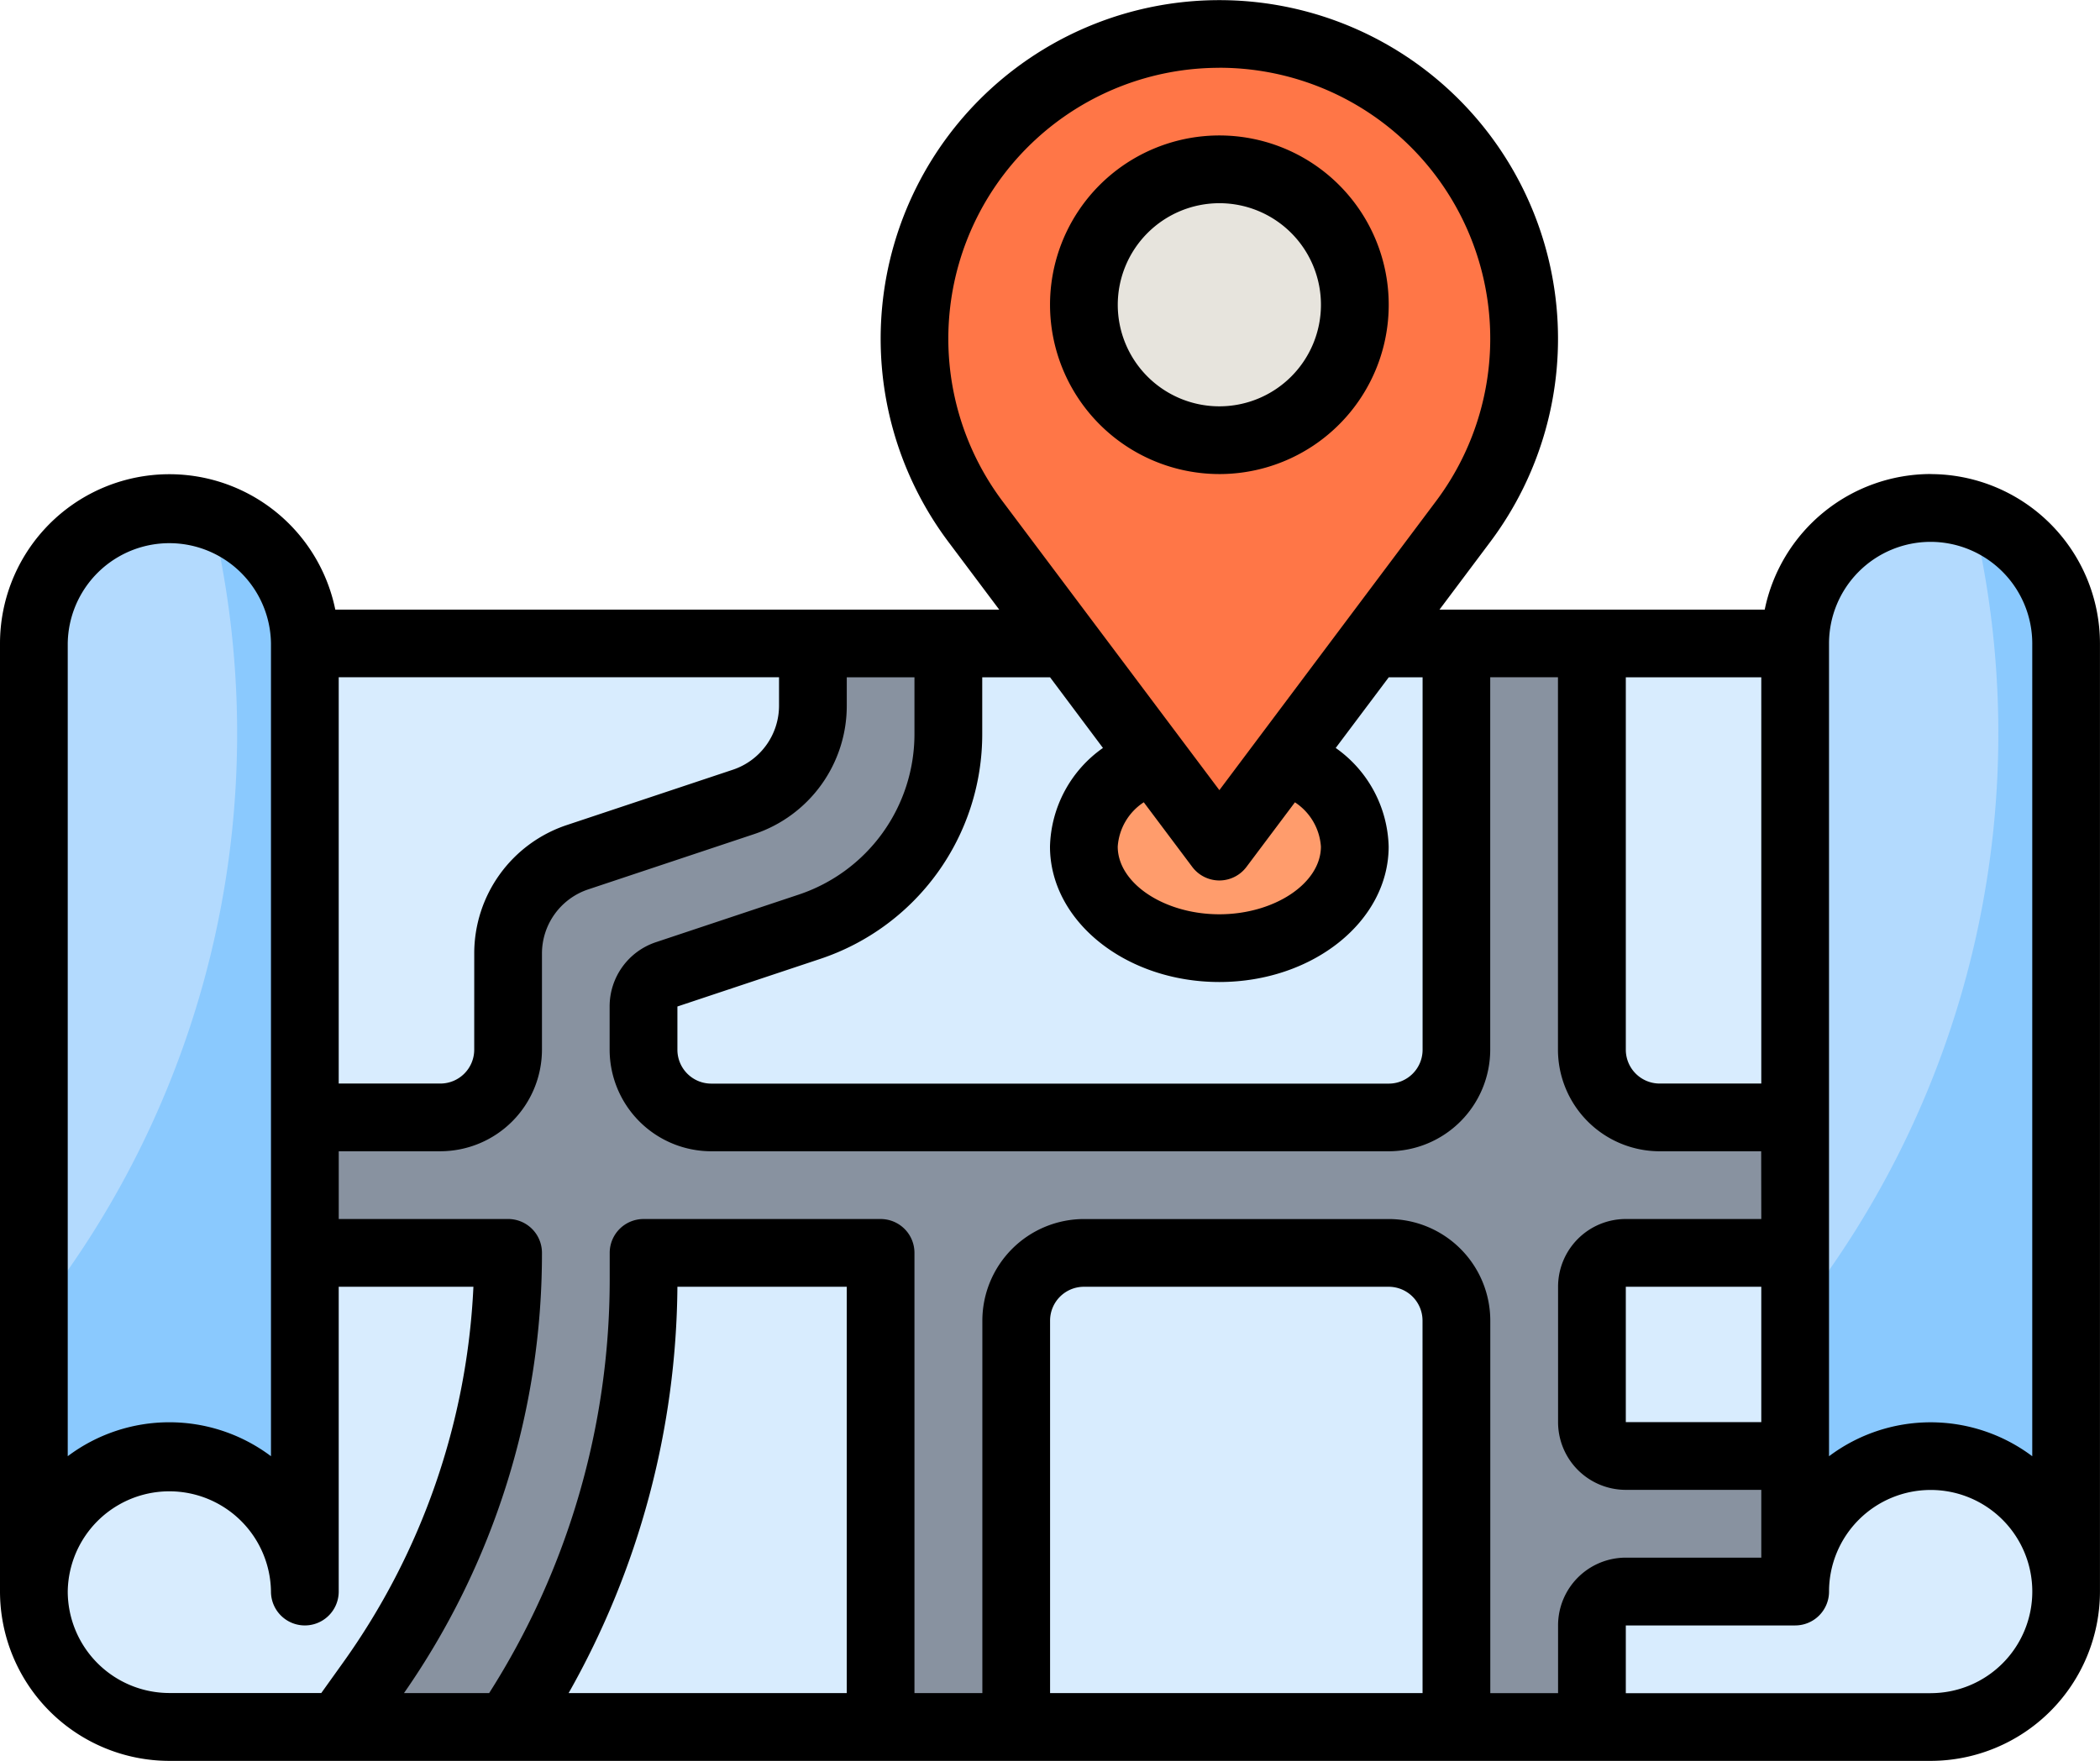 <svg xmlns="http://www.w3.org/2000/svg" width="119.231" height="100" viewBox="0 0 119.231 100">
  <defs>
    <style>
      .cls-1 {
        fill: #d8ecfe;
      }

      .cls-2 {
        fill: #ff9c6c;
      }

      .cls-3 {
        fill: #8892a0;
      }

      .cls-4 {
        fill: #8ac9fe;
      }

      .cls-5 {
        fill: #ff7647;
      }

      .cls-6 {
        fill: #e7e4dd;
      }

      .cls-7 {
        fill: #b3dafe;
      }
    </style>
  </defs>
  <g id="Group_72" data-name="Group 72" transform="translate(-744.98 -1566.934)">
    <path id="Path_221" data-name="Path 221" class="cls-1" d="M846.9,1603.474v53.845a7.693,7.693,0,1,1,7.693,7.692h-100a7.692,7.692,0,1,1,7.692-7.692v-53.845Z"/>
    <path id="Path_222" data-name="Path 222" class="cls-2" d="M817.983,1609.983c2.34.989,3.921,2.871,3.921,5.029,0,3.186-3.444,5.769-7.692,5.769s-7.692-2.583-7.692-5.769c0-2.158,1.58-4.04,3.921-5.029"/>
    <path id="Path_223" data-name="Path 223" class="cls-3" d="M762.29,1630.4h7.692a3.845,3.845,0,0,0,3.846-3.846v-5.457a5.767,5.767,0,0,1,3.944-5.473l9.417-3.139a5.768,5.768,0,0,0,3.946-5.473v-3.534h7.692v5.144a11.538,11.538,0,0,1-7.89,10.946l-8.1,2.7a1.921,1.921,0,0,0-1.314,1.825v2.459a3.845,3.845,0,0,0,3.846,3.846h38.461a3.845,3.845,0,0,0,3.846-3.846v-23.076h7.692v23.076a3.845,3.845,0,0,0,3.846,3.846H846.9v7.692h-9.615a1.925,1.925,0,0,0-1.923,1.924v7.692a1.924,1.924,0,0,0,1.923,1.923H846.9v7.692h-9.615a1.924,1.924,0,0,0-1.923,1.923v5.769h-7.692v-23.076a3.846,3.846,0,0,0-3.846-3.847H806.52a3.846,3.846,0,0,0-3.846,3.847v23.076h-7.693v-26.923H781.52v1.518a45.8,45.8,0,0,1-7.692,25.405h-9.615L766,1662.5a41.991,41.991,0,0,0,7.825-24.415H762.29Z"/>
    <path id="Path_224" data-name="Path 224" class="cls-4" d="M746.905,1657.319a7.692,7.692,0,0,1,15.385,0v-53.845a7.692,7.692,0,0,0-15.385,0Z"/>
    <path id="Path_225" data-name="Path 225" class="cls-4" d="M846.9,1657.319a7.693,7.693,0,0,1,15.385,0v-53.845a7.693,7.693,0,0,0-15.385,0Z"/>
    <path id="Path_226" data-name="Path 226" class="cls-5" d="M814.212,1615.012l13.846-18.461a17.308,17.308,0,1,0-27.692,0Z"/>
    <circle id="Ellipse_9" data-name="Ellipse 9" class="cls-6" cx="7.692" cy="7.692" r="7.692" transform="translate(806.52 1576.551)"/>
    <path id="Path_227" data-name="Path 227" class="cls-7" d="M846.9,1603.474v38.182a53.125,53.125,0,0,0,10.071-45.461,7.616,7.616,0,0,0-2.378-.413,7.693,7.693,0,0,0-7.693,7.692Z"/>
    <path id="Path_228" data-name="Path 228" class="cls-7" d="M746.905,1603.474v38.182a53.126,53.126,0,0,0,10.071-45.461,7.6,7.6,0,0,0-10.071,7.279Z"/>
    <g id="Group_71" data-name="Group 71">
      <path id="Path_229" data-name="Path 229" d="M854.594,1593.855a9.633,9.633,0,0,0-9.419,7.7H826.71l2.884-3.848a19.229,19.229,0,1,0-30.768,0l2.886,3.848-37.695,0a9.616,9.616,0,0,0-19.037,1.921v53.847a9.626,9.626,0,0,0,9.614,9.615l100,0a9.626,9.626,0,0,0,9.615-9.615v-53.845a9.629,9.629,0,0,0-9.617-9.619ZM844.98,1647.7h-7.692v-7.69h7.692Zm0-11.536h-7.692a3.847,3.847,0,0,0-3.846,3.846v7.69a3.847,3.847,0,0,0,3.846,3.846h7.692v3.85l-7.692,0a3.847,3.847,0,0,0-3.846,3.846v3.848h-3.848l0-21.155a5.776,5.776,0,0,0-5.769-5.769h-17.3a5.776,5.776,0,0,0-5.77,5.769v21.153H796.9v-25a1.92,1.92,0,0,0-1.923-1.923H781.52a1.921,1.921,0,0,0-1.923,1.923v1.515a43.724,43.724,0,0,1-6.844,23.484h-4.835a43.662,43.662,0,0,0,7.833-25,1.921,1.921,0,0,0-1.923-1.923h-9.615v-3.848h5.769a5.778,5.778,0,0,0,5.769-5.77l0-5.453a3.841,3.841,0,0,1,2.631-3.65l9.417-3.139a7.679,7.679,0,0,0,5.258-7.3V1605.4H796.9v3.219a9.612,9.612,0,0,1-6.576,9.123l-8.1,2.7a3.841,3.841,0,0,0-2.631,3.65v2.457a5.777,5.777,0,0,0,5.769,5.768h38.459a5.776,5.776,0,0,0,5.769-5.768l0-21.153h3.846v21.151a5.777,5.777,0,0,0,5.769,5.77h5.769Zm-19.232,26.924H804.6v-21.153a1.923,1.923,0,0,1,1.923-1.923h17.3a1.923,1.923,0,0,1,1.923,1.923Zm-32.692,0H777.264a47.554,47.554,0,0,0,6.177-23.076h9.615Zm-21.151-36.54a1.925,1.925,0,0,1-1.923,1.923h-5.771v-23.076l25,0V1607a3.839,3.839,0,0,1-2.626,3.65l-9.418,3.139a7.682,7.682,0,0,0-5.261,7.3Zm73.075,1.923h-5.769a1.924,1.924,0,0,1-1.923-1.923V1605.4h7.692Zm-30.768-57.689a15.382,15.382,0,0,1,12.3,24.615l-12.3,16.411L801.9,1595.4a15.384,15.384,0,0,1,12.308-24.615Zm5.765,44.23c0,2.087-2.64,3.846-5.767,3.846s-5.769-1.759-5.769-3.846a3.27,3.27,0,0,1,1.479-2.515l2.753,3.671a1.923,1.923,0,0,0,3.077,0l2.752-3.669a3.273,3.273,0,0,1,1.475,2.513Zm-12.375-5.6a7.055,7.055,0,0,0-3.007,5.6c0,4.242,4.311,7.692,9.615,7.692s9.613-3.45,9.613-7.692a7.063,7.063,0,0,0-3.006-5.6l3.01-4.011h1.923l0,21.151a1.923,1.923,0,0,1-1.923,1.923H785.364a1.924,1.924,0,0,1-1.923-1.923v-2.457l8.1-2.7a13.451,13.451,0,0,0,9.207-12.773V1605.4H804.6Zm-58.776-5.936a5.77,5.77,0,0,1,11.539,0v46.159a9.6,9.6,0,0,0-11.539,0Zm0,53.847a5.77,5.77,0,0,1,11.539,0,1.923,1.923,0,0,0,3.846,0V1640.01h7.648a39.836,39.836,0,0,1-7.421,21.374l-1.216,1.7h-8.628a5.777,5.777,0,0,1-5.768-5.769Zm105.77,5.771H837.288l0-3.848,9.616,0h0a1.924,1.924,0,0,0,1.923-1.923,5.77,5.77,0,1,1,5.77,5.769Zm5.769-13.457a9.6,9.6,0,0,0-11.539,0v-46.159a5.772,5.772,0,0,1,5.77-5.771,5.78,5.78,0,0,1,5.769,5.773Z"/>
      <path id="Path_230" data-name="Path 230" d="M814.212,1593.857a9.615,9.615,0,1,0-9.615-9.614A9.623,9.623,0,0,0,814.212,1593.857Zm0-15.383a5.768,5.768,0,1,1-5.769,5.769A5.776,5.776,0,0,1,814.212,1578.474Z"/>
    </g>
  </g>
</svg>
